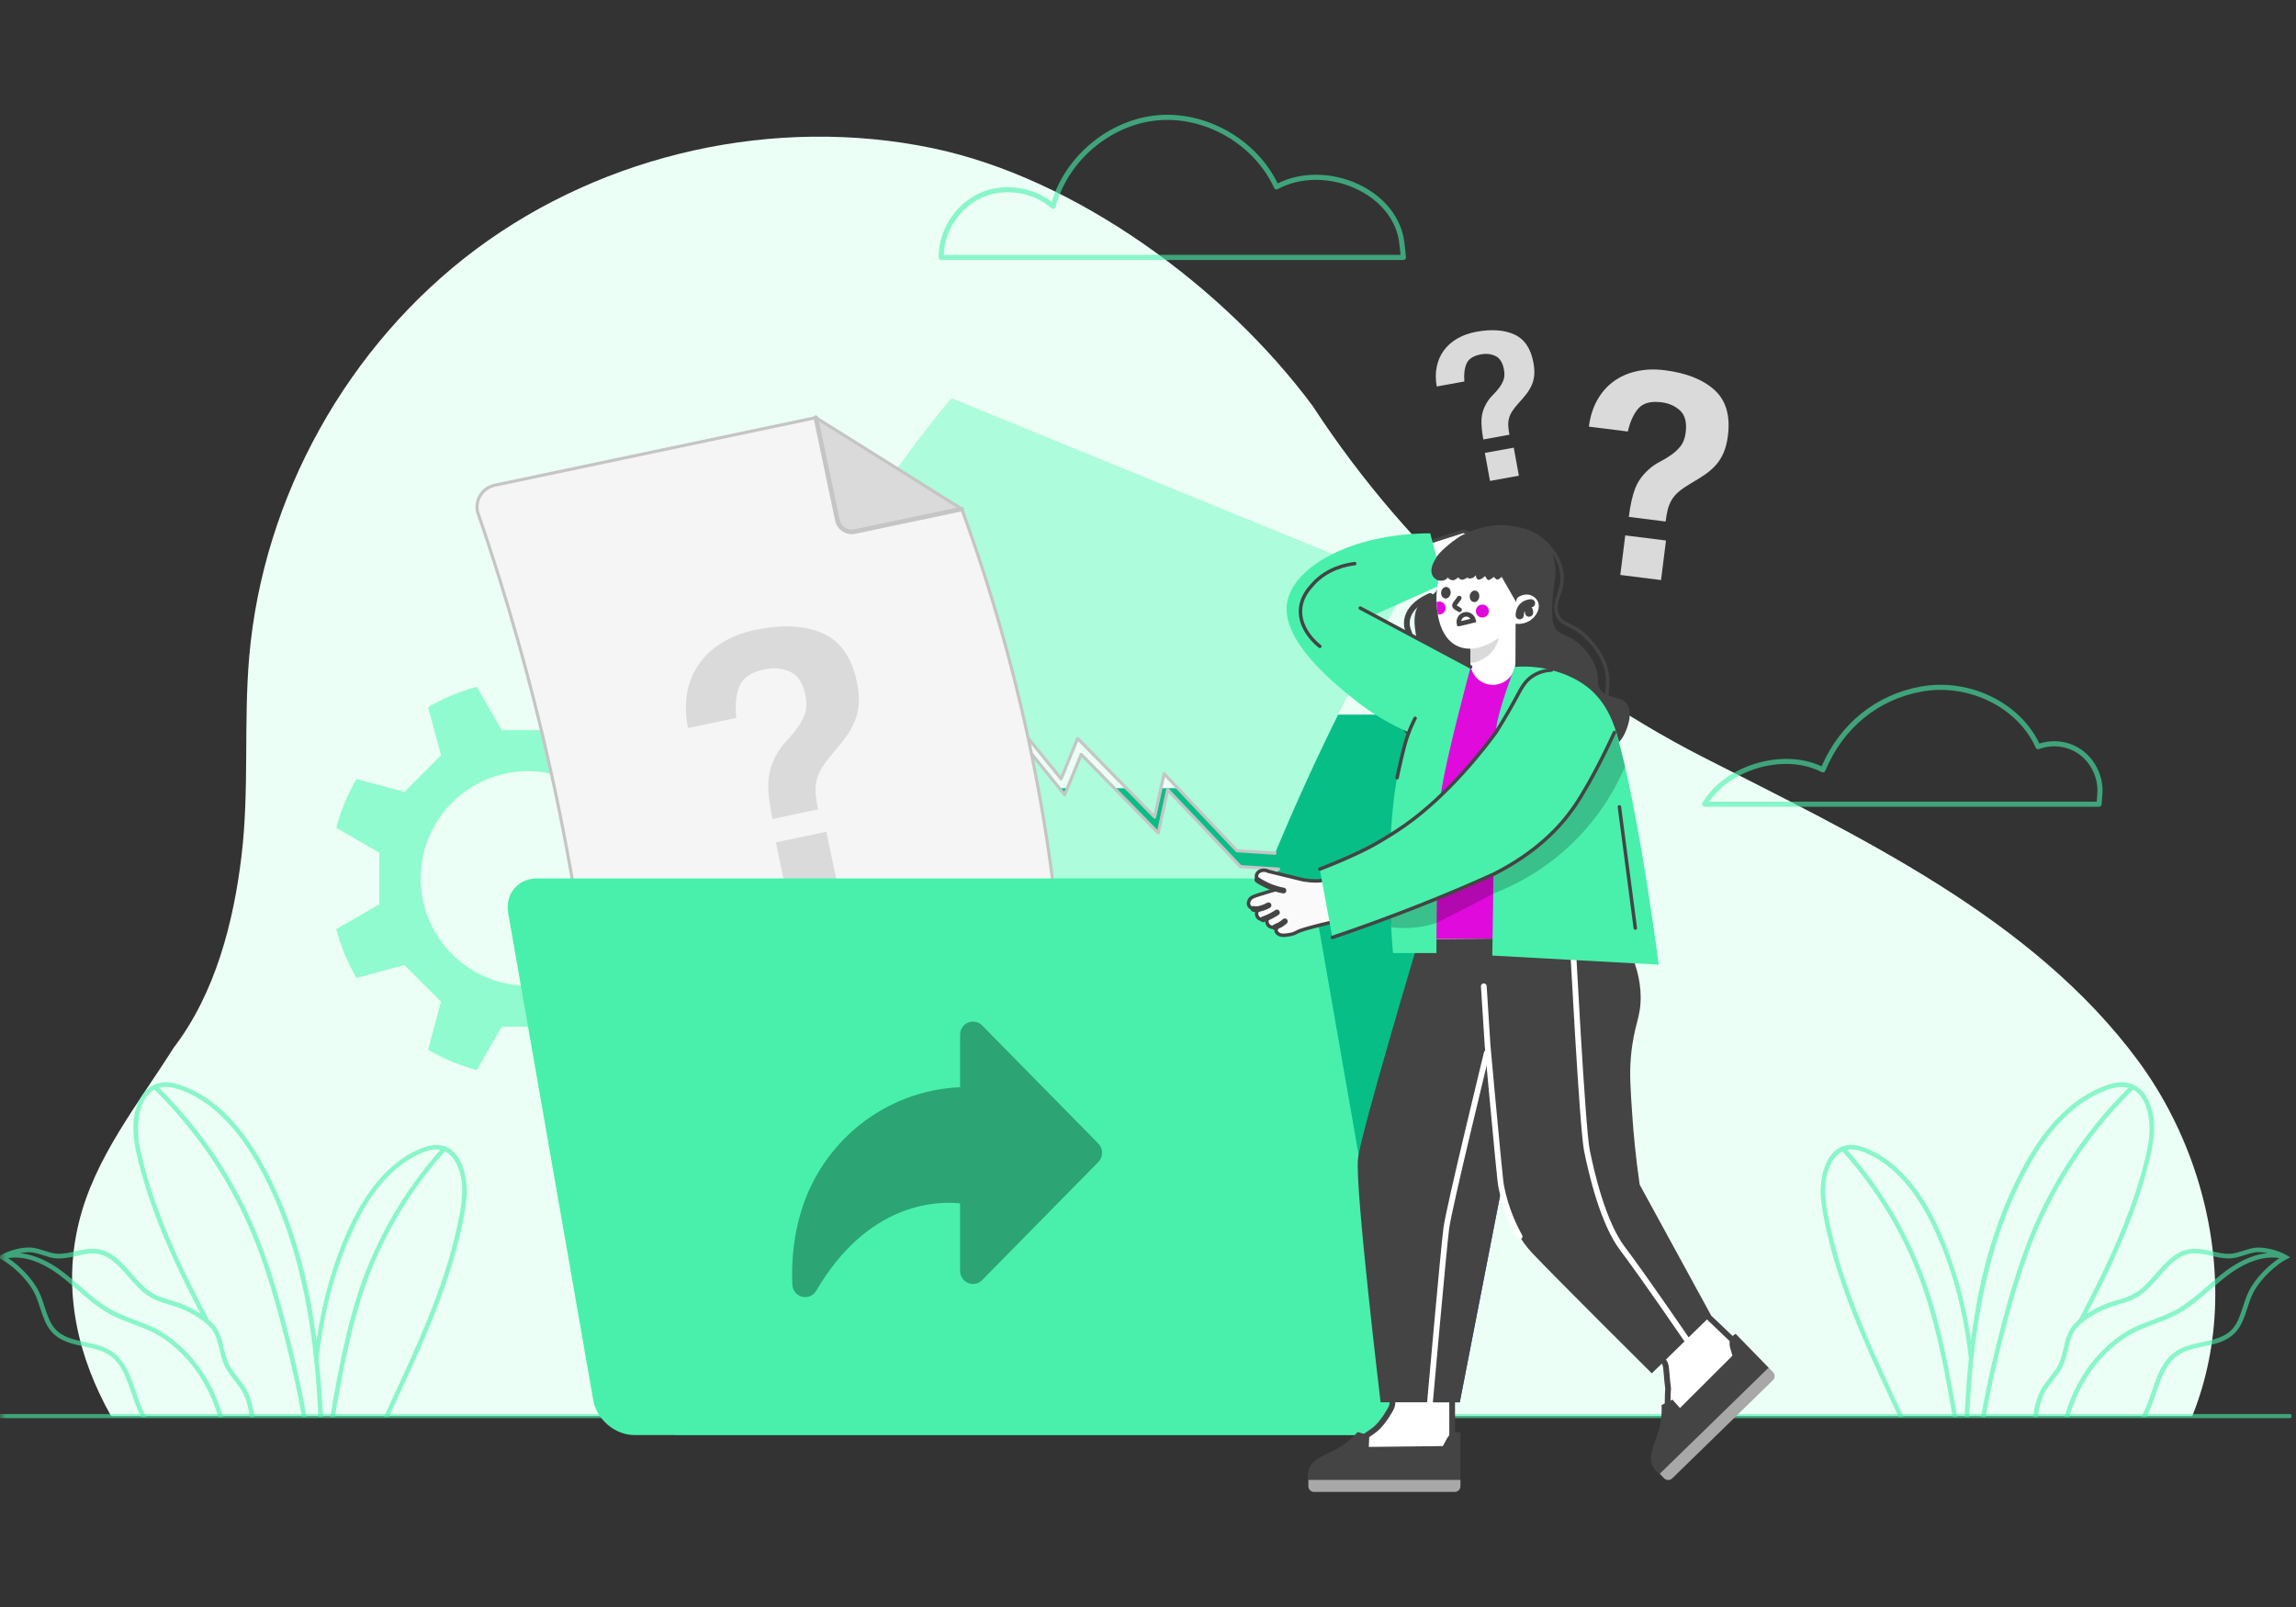 <svg width="200" height="140" viewBox="0 0 200 140" fill="none" xmlns="http://www.w3.org/2000/svg">
<rect x="0" y="0" width="200" height="140" fill="#333333" stroke="none"/>
<mask id="mask0_177_636" style="mask-type:alpha" maskUnits="userSpaceOnUse" x="0" y="0" width="200" height="140">
<rect width="200" height="140" fill="#D9D9D9"/>
</mask>
<g mask="url(#mask0_177_636)">
<path d="M190.961 123.37C192.222 120.252 192.874 116.891 192.961 113.473C193.134 106.109 190.715 98.483 186.266 92.44C177.013 79.894 161.782 72.82 148.27 65.919C134.609 58.918 122.804 48.312 114.401 35.452V35.444C106.667 24.976 93.658 15.485 81.193 12.9C67.516 10.07 52.699 13.355 41.495 21.69C30.302 30.028 22.914 43.292 21.71 57.202C21.214 62.964 21.726 68.793 21.041 74.535C20.356 80.281 18.779 86.513 15.123 91.284C12.002 96.229 8.238 100.867 6.868 106.507C5.404 112.509 6.804 118.255 9.68 123.37H190.961Z" fill="#ECFFF7"/>
<path d="M122.247 22.648H81.984C81.862 22.648 81.762 22.55 81.762 22.428C81.737 20.098 83.201 17.795 85.32 16.829C87.334 15.909 89.87 16.226 91.615 17.584C92.822 13.552 96.649 10.402 100.849 10.036C105.09 9.666 109.439 12.158 111.295 15.979C113.322 14.959 115.969 14.97 118.269 16.023C120.385 16.991 121.839 18.675 122.253 20.64C122.345 21.075 122.464 22.35 122.469 22.404C122.475 22.466 122.453 22.529 122.412 22.575C122.372 22.62 122.31 22.648 122.247 22.648ZM82.208 22.204H122.001C121.96 21.806 121.879 21.035 121.817 20.734C121.43 18.907 120.069 17.341 118.082 16.429C115.828 15.398 113.23 15.416 111.298 16.48C111.244 16.51 111.179 16.515 111.122 16.496C111.062 16.477 111.016 16.434 110.989 16.377C109.271 12.602 105.025 10.123 100.887 10.48C96.752 10.84 92.995 14.015 91.951 18.031C91.932 18.107 91.875 18.166 91.802 18.188C91.729 18.209 91.648 18.193 91.591 18.142C89.972 16.71 87.472 16.339 85.507 17.235C83.61 18.101 82.279 20.123 82.211 22.206L82.208 22.204Z" fill="#48F0AC" fill-opacity="0.6"/>
<path d="M182.845 70.282H148.492C148.414 70.282 148.341 70.239 148.3 70.171C148.259 70.103 148.259 70.016 148.3 69.949C150.189 66.677 155.258 65.148 158.676 66.764C160.299 63.021 163.452 60.49 167.363 59.803C171.555 59.067 175.936 61.197 177.649 64.777C178.964 64.361 180.374 64.593 181.454 65.419C182.596 66.29 183.257 67.778 183.132 69.213L183.064 70.079C183.056 70.195 182.959 70.284 182.843 70.284L182.845 70.282ZM148.893 69.838H182.64L182.691 69.175C182.802 67.887 182.212 66.552 181.186 65.77C180.174 64.999 178.837 64.807 177.611 65.262C177.503 65.302 177.379 65.251 177.333 65.143C175.763 61.633 171.511 59.527 167.444 60.242C163.609 60.915 160.532 63.435 158.998 67.153C158.973 67.21 158.927 67.256 158.868 67.278C158.808 67.299 158.743 67.294 158.689 67.267C155.58 65.641 150.863 66.918 148.898 69.838H148.893Z" fill="#48F0AC" fill-opacity="0.6"/>
<path d="M39.063 100.015C39.02 99.99 38.976 99.966 38.936 99.95C38.873 99.917 38.792 99.879 38.711 99.86C38.492 99.785 38.254 99.747 38.008 99.747C37.529 99.747 36.993 99.888 36.368 100.174C34.335 101.105 32.563 102.918 31.107 105.562C30.82 106.082 30.546 106.637 30.268 107.257C28.982 110.133 28.097 113.254 27.57 116.769C27.434 115.695 27.272 114.628 27.085 113.595C26.46 110.187 25.513 107.024 24.265 104.196C23.919 103.416 23.559 102.667 23.175 101.942C21.591 98.943 19.83 96.848 17.786 95.536C17.191 95.154 16.561 94.838 15.911 94.599C15.513 94.453 14.986 94.285 14.439 94.285C14.377 94.285 14.312 94.285 14.249 94.291C13.987 94.307 13.73 94.372 13.492 94.475C13.416 94.502 13.337 94.54 13.264 94.583C12.839 94.816 12.479 95.189 12.225 95.658C11.197 97.53 11.662 99.744 12.225 101.849C12.942 104.534 14.025 107.389 15.532 110.583C16.068 111.716 16.666 112.915 17.459 114.434C16.918 114.084 16.293 113.765 15.7 113.54C15.405 113.432 15.104 113.34 14.823 113.259L14.777 113.246C14.285 113.097 13.776 112.942 13.326 112.68C12.62 112.271 12.036 111.6 11.47 110.953C10.68 110.044 9.86 109.105 8.699 108.853C8.493 108.81 8.282 108.788 8.057 108.788C7.535 108.788 7.037 108.902 6.523 109.021C6.047 109.129 5.595 109.229 5.14 109.229C4.899 109.229 4.675 109.2 4.458 109.143C4.277 109.094 4.096 109.037 3.92 108.978C3.581 108.87 3.235 108.759 2.875 108.704C2.756 108.688 2.629 108.68 2.499 108.68C1.676 108.68 0.632 109.013 0.069 109.349L-0.237 109.535L0.085 109.695C0.87 110.093 2.345 111.316 3.021 112.685C3.211 113.07 3.351 113.489 3.514 113.995C3.746 114.707 3.987 115.443 4.488 116.014C5.235 116.866 6.344 117.099 7.327 117.305C8.139 117.475 8.98 117.651 9.643 118.147C10.61 118.866 11.026 120.09 11.465 121.389C11.697 122.065 11.935 122.766 12.271 123.407L12.296 123.456H12.75L12.677 123.324C12.328 122.685 12.082 121.96 11.846 121.261C11.408 119.968 10.953 118.631 9.881 117.83C9.151 117.281 8.263 117.097 7.403 116.915C6.393 116.701 5.441 116.498 4.786 115.754C4.334 115.232 4.114 114.555 3.876 113.817C3.736 113.378 3.589 112.926 3.381 112.512C2.783 111.311 1.619 110.201 0.71 109.606C0.916 109.573 1.124 109.557 1.338 109.557C2.81 109.557 4.201 110.358 5.11 111.032C5.671 111.446 6.209 111.914 6.731 112.366C7.57 113.094 8.439 113.844 9.421 114.406C10.111 114.799 10.861 115.08 11.586 115.354C12.344 115.638 13.129 115.933 13.827 116.352C15.224 117.194 17.751 119.229 19.002 123.397L19.02 123.459H19.437L19.405 123.345C18.125 119.007 15.492 116.888 14.038 116.009C13.308 115.567 12.504 115.267 11.73 114.978C11.021 114.712 10.287 114.436 9.624 114.06C8.677 113.519 7.825 112.78 6.999 112.066C6.472 111.608 5.925 111.135 5.354 110.712C4.477 110.063 3.165 109.3 1.733 109.178C2.009 109.121 2.272 109.091 2.504 109.091C2.615 109.091 2.723 109.097 2.824 109.113C3.14 109.159 3.462 109.262 3.798 109.367C3.987 109.43 4.174 109.489 4.363 109.538C4.615 109.606 4.872 109.638 5.151 109.638C5.671 109.638 6.169 109.524 6.68 109.408C7.156 109.3 7.606 109.197 8.06 109.197C8.258 109.197 8.439 109.216 8.62 109.254C9.651 109.478 10.393 110.328 11.175 111.224C11.762 111.898 12.371 112.593 13.134 113.037C13.621 113.319 14.157 113.481 14.671 113.635L14.829 113.681C15.072 113.754 15.324 113.83 15.565 113.922C16.225 114.171 17.183 114.653 17.897 115.248C18.081 115.402 18.247 115.562 18.398 115.741L18.466 115.684L18.425 115.779C18.596 115.992 18.736 116.252 18.845 116.544L18.85 116.642H18.874C18.964 116.904 19.029 117.18 19.099 117.47L19.123 117.57C19.245 118.101 19.364 118.577 19.578 119.01C19.803 119.478 20.13 119.897 20.42 120.266L20.468 120.33C20.679 120.604 20.899 120.885 21.096 121.221C21.148 121.307 21.191 121.394 21.248 121.51C21.475 122 21.646 122.647 21.743 123.378L21.754 123.456H22.157L22.143 123.356C22.106 123.061 22.062 122.807 22.014 122.579C21.908 122.098 21.776 121.684 21.619 121.348C21.608 121.324 21.599 121.305 21.575 121.256C21.54 121.188 21.505 121.121 21.456 121.037C21.448 121.018 21.437 120.996 21.426 120.985C21.221 120.636 20.966 120.309 20.739 120.019C20.647 119.9 20.552 119.781 20.463 119.659C20.23 119.356 20.062 119.094 19.935 118.837C19.854 118.669 19.792 118.501 19.74 118.322C19.651 118.06 19.586 117.781 19.516 117.483L19.429 117.502L19.497 117.41C19.353 116.802 19.172 116.044 18.688 115.462C18.55 115.297 18.382 115.134 18.214 115.002C17.832 114.287 17.459 113.562 17.091 112.84C15.492 109.695 14.347 107.07 13.483 104.577C12.969 103.089 12.569 101.693 12.26 100.31C12.019 99.233 11.965 98.326 12.087 97.452C12.23 96.41 12.572 95.641 13.102 95.171C13.213 95.076 13.324 94.995 13.446 94.927C17.24 98.648 20.26 103.203 22.189 108.101C23.313 110.948 24.119 113.9 24.825 116.666C25.413 118.967 25.905 121.229 26.292 123.383L26.306 123.456H26.712L26.693 123.351C26.354 121.467 25.943 119.521 25.464 117.567C24.82 114.942 24.014 111.857 22.907 108.853C21.954 106.263 20.728 103.784 19.264 101.481C17.724 99.059 15.906 96.8 13.857 94.764C14.033 94.719 14.225 94.694 14.425 94.694C14.829 94.694 15.291 94.789 15.795 94.978C18.044 95.809 20.07 97.628 21.819 100.391C22.171 100.943 22.517 101.541 22.847 102.166C25.207 106.672 26.685 111.982 27.361 118.406C27.396 118.75 27.431 119.094 27.464 119.448L27.545 120.385C27.61 121.256 27.67 122.203 27.727 123.37L27.732 123.453H28.043L28.135 123.429L28.13 123.334C28.035 121.481 27.913 119.843 27.756 118.355C28.132 115.08 28.796 112.182 29.78 109.497C30.046 108.777 30.33 108.087 30.622 107.441C31.859 104.686 33.288 102.729 34.993 101.454C35.472 101.097 35.972 100.797 36.478 100.559C36.947 100.339 37.456 100.136 38.013 100.136C38.129 100.136 38.243 100.147 38.357 100.172C35.179 103.752 32.714 108.028 31.223 112.545C30.343 115.213 29.762 118.006 29.264 120.625C29.109 121.437 28.952 122.328 28.79 123.348L28.774 123.451H29.172L29.183 123.375C29.272 122.828 29.364 122.284 29.461 121.74C29.894 119.337 30.449 116.507 31.266 113.746C31.967 111.359 32.933 109.035 34.135 106.843C35.426 104.491 36.982 102.293 38.763 100.315C39.158 100.51 39.496 100.862 39.742 101.335C40.646 103.097 40.183 105.2 39.775 107.056L39.761 107.113C39.231 109.503 38.438 111.968 37.269 114.869C36.297 117.278 35.188 119.676 34.113 121.995L33.442 123.448H33.875L34.5 122.098C35.328 120.309 36.186 118.458 36.974 116.615C38.303 113.497 39.212 110.918 39.84 108.499C40.145 107.316 40.476 105.92 40.624 104.54C40.722 103.638 40.643 102.729 40.4 101.909C40.21 101.278 39.826 100.437 39.066 100.004L39.063 100.015Z" fill="#48F0AC" fill-opacity="0.6"/>
<path d="M199.16 109.34C198.624 109.018 197.579 108.685 196.759 108.685C196.629 108.685 196.502 108.694 196.383 108.71C196.026 108.764 195.68 108.875 195.339 108.983C195.163 109.04 194.981 109.097 194.8 109.146C194.581 109.205 194.359 109.232 194.118 109.232C193.661 109.232 193.211 109.129 192.703 109.016C192.221 108.905 191.723 108.791 191.201 108.791C190.973 108.791 190.765 108.813 190.559 108.856C189.396 109.108 188.578 110.047 187.788 110.956C187.223 111.606 186.638 112.274 185.932 112.683C185.485 112.945 184.974 113.099 184.481 113.246L184.435 113.259C184.154 113.34 183.851 113.432 183.558 113.54C182.966 113.765 182.343 114.084 181.802 114.434C182.595 112.915 183.193 111.716 183.729 110.583C185.236 107.392 186.319 104.537 187.036 101.849C187.599 99.744 188.064 97.53 187.036 95.658C186.781 95.187 186.421 94.816 185.999 94.583C185.929 94.54 185.85 94.502 185.775 94.475C185.531 94.369 185.274 94.307 185.012 94.291C184.947 94.285 184.884 94.285 184.822 94.285C184.273 94.285 183.748 94.453 183.347 94.599C182.7 94.84 182.07 95.154 181.472 95.536C179.429 96.848 177.664 98.943 176.097 101.92L176.07 101.955L176.065 101.966C175.697 102.667 175.337 103.414 174.99 104.193C173.745 107.021 172.796 110.185 172.17 113.592C171.984 114.626 171.821 115.692 171.686 116.766C171.161 113.251 170.276 110.131 168.991 107.254C168.712 106.637 168.438 106.082 168.152 105.56C166.693 102.916 164.923 101.103 162.891 100.172C162.263 99.885 161.727 99.744 161.251 99.744C161.002 99.744 160.766 99.782 160.552 99.855C160.485 99.871 160.414 99.901 160.328 99.944C160.279 99.963 160.236 99.988 160.192 100.012C159.432 100.445 159.048 101.287 158.858 101.917C158.612 102.737 158.536 103.646 158.634 104.548C158.783 105.922 159.099 107.262 159.419 108.507C160.046 110.926 160.956 113.505 162.284 116.623C163.072 118.466 163.93 120.317 164.761 122.108L165.383 123.453H165.816L165.145 122.003C164.071 119.684 162.961 117.286 161.989 114.875C160.82 111.974 160.027 109.508 159.497 107.119L159.486 107.062C159.078 105.205 158.612 103.1 159.516 101.338C159.762 100.864 160.098 100.513 160.496 100.318C162.276 102.296 163.832 104.493 165.123 106.845C166.325 109.037 167.288 111.359 167.992 113.752C168.812 116.509 169.364 119.34 169.797 121.743C169.894 122.287 169.986 122.831 170.076 123.378L170.087 123.453H170.484L170.468 123.351C170.306 122.339 170.152 121.448 169.995 120.628C169.499 118.011 168.917 115.218 168.038 112.547C166.547 108.031 164.084 103.755 160.904 100.174C161.018 100.15 161.137 100.139 161.264 100.139C161.805 100.139 162.314 100.342 162.782 100.561C163.288 100.799 163.789 101.103 164.268 101.457C165.973 102.732 167.402 104.688 168.639 107.443C168.931 108.09 169.215 108.78 169.48 109.5C170.468 112.185 171.131 115.08 171.505 118.339C171.348 119.846 171.226 121.481 171.131 123.361L171.126 123.456H171.532L171.537 123.372C171.594 122.217 171.651 121.267 171.718 120.387L171.8 119.446C171.832 119.094 171.867 118.75 171.902 118.398C172.579 111.982 174.057 106.675 176.416 102.169C176.747 101.544 177.09 100.946 177.445 100.394C179.193 97.633 181.223 95.812 183.472 94.981C183.978 94.792 184.438 94.697 184.841 94.697C185.041 94.697 185.231 94.721 185.409 94.767C183.358 96.802 181.539 99.062 180.002 101.484C178.538 103.784 177.312 106.263 176.36 108.853C175.253 111.857 174.446 114.945 173.802 117.567C173.323 119.524 172.912 121.47 172.574 123.351L172.555 123.456H172.961L172.974 123.383C173.358 121.232 173.854 118.972 174.438 116.666C175.145 113.9 175.951 110.948 177.074 108.101C179.004 103.203 182.027 98.648 185.818 94.927C185.94 94.995 186.051 95.073 186.162 95.168C186.692 95.641 187.033 96.407 187.177 97.452C187.298 98.326 187.244 99.233 187.003 100.31C186.695 101.693 186.294 103.089 185.78 104.577C184.917 107.073 183.769 109.698 182.173 112.84C181.805 113.562 181.431 114.287 181.071 114.975C180.879 115.134 180.714 115.297 180.576 115.462C180.089 116.044 179.91 116.799 179.759 117.44L179.742 117.511C179.68 117.781 179.613 118.06 179.523 118.325C179.472 118.501 179.41 118.669 179.328 118.834C179.201 119.094 179.033 119.356 178.798 119.659C178.709 119.778 178.617 119.897 178.525 120.017C178.3 120.303 178.046 120.631 177.845 120.972C177.829 120.994 177.816 121.018 177.797 121.056C177.756 121.126 177.715 121.205 177.669 121.291C177.661 121.307 177.653 121.326 177.648 121.343C177.488 121.681 177.356 122.098 177.25 122.579C177.199 122.812 177.155 123.066 177.12 123.356L177.107 123.456H177.51L177.521 123.378C177.615 122.647 177.789 122 178.029 121.483C178.073 121.391 178.116 121.307 178.165 121.224L178.189 121.183C178.362 120.885 178.581 120.604 178.793 120.33L178.844 120.263C179.134 119.895 179.461 119.475 179.686 119.007C179.899 118.571 180.018 118.098 180.138 117.576L180.162 117.47C180.232 117.172 180.3 116.894 180.389 116.626L180.411 116.566C180.527 116.244 180.665 115.984 180.836 115.77L180.879 115.716C181.02 115.554 181.182 115.394 181.366 115.243C182.081 114.645 183.041 114.166 183.702 113.917C183.943 113.825 184.194 113.749 184.438 113.676L184.597 113.627C185.112 113.47 185.647 113.31 186.135 113.029C186.898 112.585 187.507 111.89 188.094 111.216C188.879 110.317 189.618 109.47 190.649 109.246C190.827 109.208 191.011 109.189 191.209 109.189C191.663 109.189 192.113 109.292 192.619 109.405C193.1 109.516 193.598 109.63 194.118 109.63C194.397 109.63 194.654 109.597 194.906 109.53C195.095 109.481 195.282 109.422 195.496 109.351C195.807 109.254 196.129 109.151 196.445 109.105C196.546 109.089 196.654 109.083 196.765 109.083C196.998 109.083 197.26 109.113 197.533 109.17C196.102 109.292 194.789 110.055 193.912 110.704C193.341 111.127 192.795 111.6 192.264 112.06C191.439 112.775 190.586 113.513 189.639 114.055C188.979 114.431 188.245 114.707 187.536 114.972C186.76 115.262 185.959 115.562 185.228 116.003C183.772 116.88 181.142 119.002 179.862 123.34L179.826 123.453H180.243L180.262 123.391C181.512 119.224 184.04 117.189 185.436 116.347C186.132 115.927 186.917 115.632 187.68 115.348C188.402 115.078 189.152 114.796 189.842 114.404C190.825 113.844 191.693 113.091 192.532 112.363C193.054 111.911 193.593 111.443 194.153 111.029C195.063 110.355 196.456 109.554 197.926 109.554C198.137 109.554 198.348 109.57 198.554 109.603C197.644 110.198 196.481 111.308 195.885 112.509C195.677 112.926 195.531 113.381 195.382 113.838C195.149 114.555 194.93 115.232 194.481 115.754C193.826 116.498 192.873 116.701 191.858 116.915C191 117.094 190.115 117.281 189.385 117.83C188.313 118.634 187.858 119.971 187.42 121.261C187.182 121.962 186.936 122.688 186.587 123.324L186.513 123.456H186.968L186.992 123.407C187.325 122.769 187.566 122.068 187.802 121.386C188.24 120.092 188.654 118.869 189.623 118.149C190.286 117.654 191.125 117.478 191.94 117.308C192.922 117.102 194.031 116.869 194.778 116.017C195.279 115.446 195.52 114.712 195.75 114.003L195.763 113.96C195.912 113.492 196.053 113.072 196.242 112.688C196.922 111.319 198.397 110.093 199.179 109.698L199.501 109.538L199.165 109.338L199.16 109.34Z" fill="#48F0AC" fill-opacity="0.6"/>
<path d="M199.629 123.37C199.629 123.471 199.55 123.549 199.455 123.549H-0.198C-0.293 123.549 -0.371 123.468 -0.371 123.37C-0.371 123.322 -0.353 123.276 -0.32 123.243C-0.288 123.211 -0.244 123.192 -0.198 123.192H199.455C199.55 123.192 199.629 123.273 199.629 123.37Z" fill="#48F0AC" fill-opacity="0.6"/>
<path d="M58.883 74.279L62.7 72.077C62.3 70.577 61.704 69.158 60.941 67.848L56.692 68.988L53.508 65.805L54.643 61.567C53.33 60.807 51.908 60.211 50.405 59.817L48.215 63.611H43.71L41.531 59.837C40.028 60.24 38.606 60.839 37.29 61.607L38.416 65.805L35.232 68.988L31.049 67.868C30.284 69.184 29.688 70.612 29.291 72.117L33.038 74.282V78.787L29.288 80.946C29.685 82.455 30.284 83.879 31.049 85.195L35.229 84.075L38.413 87.259L37.29 91.453C38.603 92.222 40.025 92.821 41.531 93.224L43.707 89.453H48.212L50.4 93.241C51.902 92.847 53.324 92.251 54.64 91.491L53.506 87.259L56.689 84.075L60.935 85.212C61.698 83.903 62.297 82.483 62.697 80.984L58.883 78.781V74.276V74.279ZM45.992 85.871C40.834 85.871 36.648 81.689 36.648 76.527C36.648 71.366 40.831 67.183 45.992 67.183C51.154 67.183 55.337 71.366 55.337 76.527C55.337 81.689 51.154 85.871 45.992 85.871Z" fill="#8FFBCE"/>
<path d="M58.784 76.529V72.237C58.784 70.265 60.672 68.668 62.998 68.668H106.676L109.724 63.334C110.101 62.674 110.893 62.254 111.76 62.254H122.01C123.26 62.254 124.27 63.112 124.27 64.168V119.709C124.221 120.239 124.002 121.865 122.675 123.247C120.839 125.161 118.363 125.046 117.992 125.023H58.784V76.529Z" fill="#07BE87"/>
<path d="M107.742 74.112L101.401 67.413L100.58 71.184L93.87 64.333L92.431 67.854L87.448 61.711L83.17 64.069L79.454 57.649L75.392 60.888L70.075 54.926C74.163 45.965 79.051 39.237 82.882 34.695C96.136 40.112 109.389 45.53 122.642 50.948C118.782 57.6 114.775 65.407 111.07 74.334L107.745 74.112H107.742Z" fill="#ADFCDB"/>
<path d="M79.767 59.034L83.483 65.453L87.761 63.096L92.744 69.239L94.183 65.718L100.893 72.569L101.714 68.798L108.055 75.497L111.38 75.718C111.331 75.839 111.279 75.954 111.23 76.075C107.275 85.656 104.474 94.588 102.462 102.467L62.702 86.214C63.206 79.541 64.706 69.797 69.248 58.916C69.62 58.026 70 57.16 70.385 56.313L75.702 62.275L79.764 59.037L79.767 59.034Z" fill="#ADFCDB"/>
<path d="M111.069 74.335L107.745 74.113L101.403 67.412L100.582 71.186L93.872 64.334L92.433 67.855L87.45 61.709" stroke="#C5C5C5" stroke-width="0.27" stroke-linecap="round" stroke-linejoin="round"/>
<path d="M111.379 75.715L108.054 75.496L101.712 68.795L100.892 72.569L94.181 65.718L92.742 69.235L87.759 63.092" stroke="#C5C5C5" stroke-width="0.27" stroke-linecap="round" stroke-linejoin="round"/>
<path d="M43.091 42.273C42.043 42.495 41.372 43.523 41.594 44.57C44.026 51.626 46.378 59.683 48.304 68.659C50.357 78.227 51.54 87.059 52.19 94.889C52.216 95.016 52.372 95.683 53.028 96.112C53.443 96.383 53.964 96.495 54.484 96.386L91.13 88.668C92.177 88.447 92.848 87.419 92.627 86.371C92.163 79.097 91.092 70.648 88.907 61.41C87.413 55.1 85.632 49.395 83.778 44.343C79.54 41.689 75.303 39.038 71.066 36.383L43.091 42.273Z" fill="#F5F5F5"/>
<path d="M74.451 46.31L83.78 44.347L71.068 36.388L72.951 45.334C73.095 46.019 73.768 46.457 74.451 46.313V46.31Z" fill="#DADADA"/>
<path d="M71.064 36.383L72.947 45.33C73.091 46.015 73.764 46.453 74.447 46.309L83.776 44.346" stroke="#C5C5C5" stroke-width="0.4" stroke-linecap="round" stroke-linejoin="round"/>
<path d="M67.286 71.337C67.015 70.056 66.897 69.002 66.926 68.179C66.958 67.356 67.185 66.558 67.614 65.787C67.859 65.326 68.155 64.912 68.509 64.543C68.863 64.175 69.18 63.795 69.462 63.406C69.744 63.018 69.963 62.603 70.118 62.163C70.274 61.722 70.288 61.187 70.156 60.556C69.931 59.491 69.482 58.809 68.806 58.51C68.129 58.21 67.389 58.144 66.586 58.314C65.435 58.556 64.71 59.045 64.41 59.776C64.111 60.511 64.022 61.429 64.139 62.54L59.934 63.426C59.709 62.361 59.681 61.36 59.845 60.416C60.009 59.474 60.348 58.631 60.861 57.888C61.373 57.145 62.047 56.515 62.879 56C63.711 55.484 64.672 55.11 65.757 54.883C68.103 54.388 70.058 54.477 71.615 55.148C73.176 55.818 74.18 57.229 74.635 59.379C74.782 60.076 74.84 60.698 74.808 61.25C74.776 61.803 74.664 62.318 74.471 62.802C74.278 63.285 74.013 63.755 73.679 64.212C73.345 64.67 72.957 65.148 72.519 65.649C72.119 66.118 71.805 66.544 71.578 66.918C71.35 67.295 71.198 67.673 71.12 68.052C71.043 68.433 71.019 68.818 71.057 69.207C71.094 69.596 71.163 70.03 71.264 70.508L67.289 71.346L67.286 71.337ZM68.481 77.656L67.582 73.387L71.981 72.46L72.879 76.729L68.481 77.656Z" fill="#DADADA"/>
<path d="M43.091 42.273C42.043 42.495 41.372 43.523 41.594 44.57C44.026 51.626 46.378 59.683 48.304 68.659C50.357 78.227 51.54 87.059 52.19 94.889C52.216 95.016 52.372 95.683 53.028 96.112C53.443 96.383 53.964 96.495 54.484 96.386L91.13 88.668C92.177 88.447 92.848 87.419 92.627 86.371C92.163 79.097 91.092 70.648 88.907 61.41C87.413 55.1 85.632 49.395 83.778 44.343C79.54 41.689 75.303 39.038 71.066 36.383L43.091 42.273Z" stroke="#C5C5C5" stroke-width="0.27" stroke-linecap="round" stroke-linejoin="round"/>
<path d="M46.782 76.528H111.099C112.778 76.528 114.378 77.89 114.672 79.568L122.076 121.979C122.369 123.658 121.244 125.019 119.565 125.019H55.248C53.57 125.019 51.969 123.658 51.675 121.979L44.272 79.568C43.978 77.89 45.103 76.528 46.782 76.528Z" fill="#48F0AC"/>
<path d="M126.494 121.631V129H115.531L115.778 127.137L115.834 127.102C115.934 127.041 116.077 126.952 116.25 126.844C116.598 126.628 117.066 126.334 117.553 126.024C118.04 125.715 118.545 125.389 118.964 125.108C119.377 124.831 119.724 124.587 119.881 124.445C120.184 124.173 120.487 123.78 120.727 123.425C120.965 123.072 121.158 122.729 121.229 122.55C121.274 122.434 121.291 122.296 121.297 122.172C121.303 122.044 121.299 121.909 121.291 121.788C121.287 121.733 121.283 121.68 121.278 121.631H126.494Z" fill="white" stroke="#444444" stroke-width="0.5"/>
<path d="M127.217 124.808C127.079 124.77 126.871 124.736 126.65 124.799C126.074 124.963 125.924 125.628 125.677 125.982L119.234 126.054C119.249 125.729 119.26 125.401 119.275 125.075C118.941 124.966 118.604 124.857 118.27 124.75C117.567 125.533 116.885 125.988 116.367 126.264C115.575 126.687 114.545 127.021 114.128 127.735C113.923 128.081 113.914 128.435 113.912 128.498C113.909 128.679 113.903 128.936 114.087 129.103C114.223 129.229 114.398 129.247 114.479 129.249C118.635 129.224 122.795 129.198 126.952 129.172C127.099 129.172 127.217 129.054 127.217 128.907V124.808Z" fill="#444444"/>
<path d="M126.721 129.975H114.464C114.191 129.975 113.969 129.753 113.969 129.48V128.93H127.216V129.48C127.216 129.753 126.995 129.975 126.721 129.975Z" fill="#A8A8A8"/>
<path d="M144.457 118.16L148.536 114.459L153.62 119.309L145.28 126.871L145.28 126.224H145.28L145.28 126.221L145.03 126.224L145.28 126.221L145.28 126.221L145.28 126.22L145.28 126.218L145.28 126.208L145.28 126.17L145.278 126.026C145.276 125.902 145.274 125.723 145.272 125.506C145.268 125.072 145.263 124.486 145.261 123.878C145.256 122.649 145.263 121.361 145.304 121.016L145.308 120.985L145.304 120.954C145.24 120.474 145.208 120.076 145.182 119.749C145.178 119.7 145.174 119.653 145.17 119.607C145.156 119.433 145.142 119.278 145.123 119.147C145.105 119.019 145.08 118.896 145.037 118.794C144.989 118.679 144.903 118.572 144.822 118.486C144.737 118.395 144.639 118.308 144.549 118.234C144.517 118.208 144.486 118.183 144.457 118.16Z" fill="white" stroke="#444444" stroke-width="0.5"/>
<path d="M151.188 116.201C151.064 116.27 150.892 116.388 150.774 116.59C150.477 117.108 150.834 117.689 150.903 118.115L146.341 122.664C146.122 122.422 145.903 122.177 145.684 121.935C145.368 122.091 145.051 122.246 144.737 122.405C144.78 123.455 144.611 124.258 144.432 124.817C144.159 125.672 143.655 126.631 143.856 127.434C143.954 127.822 144.19 128.084 144.236 128.13C144.36 128.263 144.536 128.447 144.783 128.441C144.967 128.435 145.106 128.329 145.166 128.274C148.125 125.352 151.085 122.431 154.044 119.512C154.147 119.411 154.15 119.244 154.05 119.137L151.188 116.201Z" fill="#444444"/>
<path d="M154.438 120.241L145.661 128.797C145.465 128.988 145.151 128.984 144.96 128.789L144.577 128.395L154.063 119.148L154.446 119.541C154.637 119.737 154.633 120.05 154.438 120.241Z" fill="#A8A8A8"/>
<path d="M129.581 91.47C129.581 91.47 125.971 105.244 125.752 108.808C125.534 112.372 124.563 122.168 124.563 122.168H127.157L130.796 103.502L129.578 91.47H129.581Z" fill="#1E54CB"/>
<path d="M141.884 45.028C142.013 43.995 142.197 43.172 142.433 42.561C142.67 41.951 143.05 41.41 143.571 40.941C143.873 40.658 144.204 40.425 144.567 40.238C144.929 40.051 145.266 39.85 145.577 39.631C145.888 39.412 146.161 39.156 146.394 38.865C146.628 38.574 146.774 38.174 146.838 37.665C146.944 36.807 146.783 36.176 146.354 35.773C145.925 35.37 145.384 35.132 144.736 35.048C143.807 34.93 143.136 35.108 142.718 35.583C142.304 36.056 141.996 36.726 141.797 37.593L138.406 37.167C138.513 36.309 138.752 35.546 139.12 34.878C139.489 34.213 139.964 33.666 140.542 33.24C141.121 32.814 141.792 32.515 142.552 32.345C143.311 32.172 144.129 32.143 145.007 32.253C146.901 32.492 148.346 33.065 149.345 33.974C150.344 34.884 150.735 36.205 150.517 37.941C150.448 38.502 150.327 38.986 150.16 39.392C149.993 39.798 149.774 40.158 149.503 40.471C149.233 40.785 148.91 41.07 148.542 41.326C148.171 41.583 147.756 41.842 147.296 42.104C146.872 42.354 146.527 42.59 146.259 42.815C145.991 43.039 145.776 43.284 145.62 43.549C145.462 43.813 145.347 44.099 145.272 44.401C145.197 44.703 145.137 45.048 145.088 45.434L141.881 45.031L141.884 45.028ZM141.141 50.089L141.573 46.643L145.122 47.089L144.69 50.535L141.141 50.089Z" fill="#DADADA"/>
<path d="M129.209 38.289C129.076 37.555 129.024 36.956 129.053 36.487C129.082 36.017 129.226 35.568 129.482 35.136C129.629 34.88 129.804 34.647 130.012 34.443C130.219 34.238 130.403 34.028 130.57 33.812C130.737 33.596 130.867 33.363 130.962 33.116C131.057 32.868 131.074 32.563 131.008 32.203C130.895 31.596 130.651 31.199 130.271 31.017C129.891 30.836 129.471 30.787 129.013 30.87C128.354 30.991 127.933 31.256 127.752 31.668C127.571 32.079 127.504 32.6 127.556 33.234L125.153 33.671C125.04 33.064 125.04 32.491 125.15 31.959C125.259 31.426 125.463 30.951 125.766 30.537C126.068 30.122 126.462 29.774 126.943 29.494C127.424 29.215 127.977 29.017 128.598 28.904C129.94 28.66 131.048 28.74 131.926 29.146C132.801 29.552 133.351 30.369 133.575 31.599C133.647 31.996 133.67 32.353 133.645 32.664C133.619 32.978 133.547 33.268 133.429 33.542C133.311 33.812 133.152 34.077 132.957 34.331C132.758 34.584 132.531 34.852 132.274 35.128C132.038 35.39 131.854 35.626 131.719 35.836C131.583 36.046 131.491 36.259 131.44 36.475C131.388 36.691 131.37 36.907 131.385 37.129C131.399 37.35 131.431 37.598 131.483 37.871L129.209 38.286V38.289ZM129.79 41.898L129.344 39.457L131.86 39L132.306 41.441L129.79 41.898Z" fill="#DADADA"/>
<path d="M123.606 81.823C123.606 81.823 118.589 98.513 118.295 100.92C118.001 103.326 120.261 122.167 120.261 122.167H127.158L130.797 103.502C130.797 103.502 131.266 106.847 133.497 109.196C135.728 111.545 143.886 119.645 143.886 119.645L149.05 114.596L142.83 103.208C142.478 100.787 142.291 98.741 142.188 97.204C142.021 94.774 141.94 93.559 142.061 92.12C142.312 89.198 142.965 88.697 142.913 86.708C142.882 85.49 142.585 83.757 141.339 81.668C135.429 81.719 129.519 81.771 123.606 81.823Z" fill="#444444"/>
<path d="M132.371 107.718C131.853 106.791 131.177 105.357 130.797 103.501C130.719 103.123 130.687 102.885 130.472 100.665C130.184 97.694 129.962 95.262 129.95 95.124C129.867 94.208 129.74 92.818 129.582 91.094C129.582 91.094 129.363 87.682 129.251 85.924" stroke="white" stroke-width="0.5" stroke-linecap="round" stroke-linejoin="round"/>
<path d="M136.974 81.668C136.974 81.668 137.832 98.225 138.229 100.206C138.626 102.186 139.634 106.542 141.341 108.787C143.048 111.033 146.914 116.683 146.914 116.683" stroke="white" stroke-width="0.5" stroke-linecap="round" stroke-linejoin="round"/>
<path d="M129.512 91.726C129.512 91.726 126.216 105.215 125.983 107.012C125.749 108.805 124.563 122.165 124.563 122.165" stroke="white" stroke-width="0.5" stroke-linecap="round" stroke-linejoin="round"/>
<path d="M128.76 47.865H128.698L128.654 47.909L126.959 49.599L125.61 49.867L124.24 47.316L127.45 46.29L131.64 47.495L131.574 47.865H128.76Z" fill="#FAFAFA" stroke="#444444" stroke-width="0.3"/>
<path d="M127.135 46.749C127.88 46.337 129.774 45.427 132.02 45.868C132.711 46.003 133.974 46.254 134.769 47.319C135.195 47.892 135.313 48.464 135.408 48.948C135.676 50.333 135.218 50.885 135.209 53.194C135.209 54.057 135.27 54.392 135.474 54.711C135.868 55.33 136.364 55.223 137.213 55.811C137.331 55.891 138.525 56.743 139.018 58.185C139.369 59.219 139.003 59.513 139.415 60.077C140.048 60.952 141.154 60.575 141.703 61.309C142.345 62.164 141.62 63.707 141.528 63.905C139.772 67.65 128.689 69.45 123.905 64.611C123.738 64.441 120.992 61.605 121.792 59.639C122.252 58.505 123.729 58.059 123.729 56.735C123.729 56.162 123.453 56.13 123.312 55.151C123.211 54.452 123.076 53.511 123.554 52.754C124.109 51.873 125.027 51.988 125.186 51.28C125.312 50.724 124.8 50.428 124.702 49.835C124.596 49.193 124.979 48.217 127.14 46.749H127.135Z" fill="#444444"/>
<path d="M134.561 47.223C135.174 47.819 135.891 48.726 136.046 49.918C136.262 51.59 135.18 52.359 135.649 53.539C136.081 54.621 137.109 54.259 138.464 55.793C138.888 56.271 139.815 57.316 140.005 58.807C140.163 60.053 139.705 60.799 140.223 61.271C140.223 61.271 139.777 61.779 141.277 62.059" stroke="#444444" stroke-width="0.3" stroke-linecap="round" stroke-linejoin="round"/>
<path d="M124.58 51.919C123.846 52.247 122.911 52.811 122.623 53.77C122.277 54.919 123.216 55.474 123.02 56.784C122.761 58.511 120.801 58.641 120.841 60.261C120.864 61.096 121.14 61.804 122.073 63.033C122.842 64.047 123.711 64.516 123.898 64.617C124.218 64.787 124.503 64.899 124.713 64.968" stroke="#444444" stroke-width="0.5" stroke-linecap="round" stroke-linejoin="round"/>
<path d="M124.578 46.461C117.618 46.493 112.525 49.438 112.105 52.613C111.682 55.8 115.957 59.303 117.738 60.762C119.638 62.32 121.463 63.261 122.733 63.816L128.11 58.097L119.633 53.594L125.753 50.857L124.581 46.458L124.578 46.461Z" fill="#48F0AC"/>
<path d="M131.96 58.099H128.109C127.046 58.727 125.512 59.829 124.283 61.646C122.858 63.75 122.484 65.86 122.222 68.693C121.934 71.833 121.81 76.399 122.288 81.819L141.658 81.664V71.626C141.563 69.093 141.267 67.012 140.985 65.492C140.53 63.039 140.156 62.273 139.753 61.678C138.607 59.979 136.972 59.248 136.232 58.92C134.502 58.148 132.916 58.068 131.966 58.102L131.96 58.099Z" fill="#DF0ADB"/>
<path d="M130.038 59.662C131.12 59.665 132.001 58.793 132.007 57.708L132.024 53.488L128.1 53.473L128.083 57.693C128.08 58.776 128.952 59.657 130.038 59.662Z" fill="white"/>
<path d="M128.085 56.511L130.638 55.199C130.612 55.42 130.468 56.456 129.556 57.17C128.974 57.628 128.361 57.732 128.079 57.761V56.508L128.085 56.511Z" fill="#DADADA"/>
<path d="M132.116 52.179C132.128 52.115 132.298 52.018 132.349 51.986C132.436 51.931 132.531 51.885 132.629 51.853C132.819 51.793 133.032 51.779 133.227 51.822C133.619 51.911 133.964 52.239 134.031 52.642C134.068 52.875 134.013 53.117 133.915 53.333C133.766 53.656 133.51 53.926 133.202 54.105C132.945 54.251 132.655 54.335 132.361 54.352C132.303 54.355 131.699 54.341 131.705 54.318C131.843 53.604 131.981 52.89 132.119 52.176L132.116 52.179Z" fill="white"/>
<path d="M132.653 52.221C132.607 52.535 132.33 54.196 130.833 55.37C130.557 55.586 128.723 57.023 127.045 56.323C124.889 55.422 125.125 51.881 125.139 51.688C125.191 51.041 125.341 49.132 126.924 48.113C128.214 47.281 129.613 47.587 129.811 47.635C130.022 47.684 131.351 48.021 132.166 49.325C132.906 50.508 132.73 51.706 132.653 52.221Z" fill="white"/>
<path d="M126.363 51.689C126.328 51.965 126.115 52.167 125.888 52.138C125.66 52.109 125.502 51.862 125.537 51.585C125.571 51.309 125.784 51.108 126.012 51.136C126.239 51.165 126.397 51.413 126.363 51.689Z" fill="#444444"/>
<path d="M128.857 52.002C128.823 52.279 128.61 52.48 128.382 52.451C128.155 52.423 127.996 52.175 128.031 51.899C128.066 51.622 128.279 51.421 128.506 51.45C128.733 51.478 128.892 51.726 128.857 52.002Z" fill="#444444"/>
<path d="M127.113 52.106L126.73 52.621C126.661 52.716 126.687 52.852 126.788 52.912L127.139 53.125" stroke="#444444" stroke-width="0.4" stroke-linecap="round" stroke-linejoin="round"/>
<path d="M129.689 53.305C129.649 53.616 129.367 53.835 129.056 53.797C128.745 53.757 128.526 53.475 128.563 53.164C128.601 52.853 128.886 52.634 129.197 52.672C129.508 52.709 129.726 52.994 129.689 53.305Z" fill="#DF0ADB"/>
<path d="M132.38 53.6C132.38 53.536 132.374 53.116 132.711 52.814C132.976 52.575 133.284 52.561 133.367 52.558" stroke="#444444" stroke-width="0.71" stroke-linecap="round" stroke-linejoin="round"/>
<path d="M132.677 52.895C132.697 52.893 132.922 52.861 133.08 53.034C133.21 53.175 133.198 53.347 133.195 53.376" stroke="#444444" stroke-width="0.71" stroke-linecap="round" stroke-linejoin="round"/>
<path d="M125.435 52.409C125.329 52.394 125.225 52.415 125.133 52.455C125.145 52.76 125.173 53.129 125.24 53.517C125.257 53.52 125.274 53.529 125.294 53.529C125.605 53.569 125.887 53.347 125.928 53.036C125.968 52.725 125.746 52.443 125.435 52.403V52.409Z" fill="#DF0ADB"/>
<path d="M124.75 49.321C124.675 49.56 124.655 49.822 124.745 50.055C124.834 50.288 125.032 50.475 125.268 50.553C125.571 50.651 125.936 50.573 126.123 50.305C126.123 50.305 126.216 50.487 126.469 50.544C126.722 50.602 127.01 50.308 127.013 50.305C127.001 50.317 127.246 50.49 127.272 50.498C127.35 50.521 127.433 50.507 127.508 50.478C127.548 50.461 127.848 50.337 127.848 50.282C127.848 50.478 128.248 50.383 128.326 50.328C128.375 50.294 128.559 50.158 128.559 50.092C128.559 50.092 128.55 50.455 128.78 50.495C129.011 50.536 129.365 50.181 129.365 50.181C129.365 50.181 129.514 50.527 129.653 50.536C129.794 50.544 130.122 50.256 130.122 50.256C130.122 50.256 130.154 50.305 130.321 50.455C130.485 50.605 130.807 50.256 130.807 50.256L132.076 52.467C132.076 52.467 132.059 52.159 132.249 52.024C132.439 51.889 132.695 51.831 132.695 51.831C132.762 51.762 132.773 51.52 132.788 51.428C132.811 51.281 132.825 51.132 132.828 50.982C132.831 50.711 132.796 50.438 132.716 50.179C132.56 49.669 132.246 49.223 131.892 48.834C131.147 48.014 130.165 47.366 129.074 47.119C128.694 47.032 128.303 46.992 127.914 47.006C127.353 47.027 126.834 47.222 126.351 47.504C125.648 47.913 125.001 48.521 124.745 49.321H124.75Z" fill="#444444"/>
<path d="M127.098 54.356L128.362 54.054C128.284 53.697 127.944 53.469 127.613 53.527C127.253 53.587 126.997 53.97 127.095 54.356H127.098Z" fill="white" stroke="#444444" stroke-width="0.4"/>
<path d="M136.535 68.633C133.547 73.322 130.334 75.524 127.98 76.664C123.083 79.033 114.087 80.582 113.016 81.181C112.636 81.394 112.418 81.42 111.977 81.471C111.822 81.489 111.571 81.509 111.358 81.362C111.301 81.322 111.197 81.253 111.168 81.135C111.116 80.927 111.304 80.66 111.304 80.66C111.26 80.694 111.114 80.795 110.906 80.792C110.846 80.792 110.636 80.778 110.495 80.625C110.331 80.45 110.313 80.144 110.463 79.882C110.175 80.15 109.784 80.147 109.597 79.957C109.476 79.833 109.409 79.603 109.499 79.404C109.559 79.266 109.674 79.194 109.72 79.168C109.614 79.197 109.326 79.263 109.05 79.12C108.972 79.079 108.842 79.01 108.782 78.866C108.693 78.653 108.825 78.431 108.848 78.391C108.978 78.172 109.199 78.095 109.582 77.971C110.365 77.718 111.211 77.476 111.211 77.476L109.683 76.854C109.481 76.658 109.395 76.388 109.473 76.177C109.588 75.875 110.051 75.685 110.486 75.907C111.476 76.149 112.467 76.391 113.454 76.632C113.454 76.632 114.43 76.834 115.247 76.701C116.065 76.569 122.127 73.1 123.325 72.182C124.522 71.264 129.701 66.404 129.701 66.404L136.535 68.63V68.633Z" fill="#FAFAFA" stroke="#444444" stroke-width="0.3"/>
<path opacity="0.2" d="M125.056 77.586L125.128 80.401C125.954 79.99 126.789 79.569 127.629 79.135C128.461 78.706 129.279 78.277 130.082 77.845V75.568L125.056 77.583V77.586Z" fill="black"/>
<path d="M109.524 76.65C109.637 76.728 109.783 76.82 109.962 76.921C110.276 77.097 110.555 77.218 110.756 77.292C111.027 77.396 111.378 77.505 111.799 77.583" stroke="#444444" stroke-width="0.5" stroke-linecap="round" stroke-linejoin="round"/>
<path d="M109.191 79.179C109.191 79.179 109.332 79.254 109.715 79.173C110.098 79.09 110.498 78.868 110.498 78.868" stroke="#444444" stroke-width="0.5" stroke-linecap="round" stroke-linejoin="round"/>
<path d="M110.021 80.091C110.021 80.091 110.168 80.056 110.533 79.889C110.896 79.722 111.233 79.495 111.233 79.495" stroke="#444444" stroke-width="0.5" stroke-linecap="round" stroke-linejoin="round"/>
<path d="M111.058 80.776C111.058 80.776 111.366 80.649 111.542 80.546C111.718 80.442 111.916 80.264 111.916 80.264" stroke="#444444" stroke-width="0.5" stroke-linecap="round" stroke-linejoin="round"/>
<path d="M128.108 58.1C128.108 58.1 125.929 66.131 125.528 69.079C125.128 72.027 125.123 83.029 125.123 83.029H121.343C121.196 81.365 120.445 72.338 122.117 65.78C122.941 62.559 124.095 60.927 125.301 59.838C126.34 58.9 127.402 58.382 128.102 58.1H128.108Z" fill="#48F0AC"/>
<path opacity="0.2" d="M121.181 80.777C121.769 80.854 122.543 80.897 123.435 80.785C124.097 80.702 124.665 80.555 125.125 80.402C125.137 79.694 125.148 78.986 125.163 78.278L121.052 79.876L121.184 80.777H121.181Z" fill="black"/>
<path d="M144.493 84.044C143.272 74.818 141.913 67.828 140.995 64.483C140.635 63.171 140.016 61.233 138.304 59.877C137.256 59.048 136.087 58.663 135.647 58.522C134.118 58.032 132.782 58.038 131.959 58.101C131.959 58.101 130.333 62.221 130.304 63.804C128.922 65.871 126.841 68.447 123.807 70.842C120.473 73.476 117.226 74.918 114.961 75.716L116.06 81.663C116.06 81.663 125.278 78.497 130.102 76.153C130.042 80.002 129.99 83.249 129.99 83.249L144.487 84.041L144.493 84.044Z" fill="#48F0AC"/>
<path opacity="0.2" d="M130.084 77.847L130.11 76.154C133.51 74.407 135.464 72.32 136.475 71.051C137.868 69.298 138.924 67.265 139.368 66.407C139.966 65.253 140.404 64.251 140.703 63.511C140.988 64.597 141.276 65.682 141.561 66.767C140.887 68.35 139.566 70.91 137.068 73.359C134.445 75.933 131.713 77.22 130.081 77.847H130.084Z" fill="black"/>
<path d="M135.144 58.377C134.738 58.4 134.128 58.497 133.535 58.874C132.827 59.326 132.53 59.937 132.084 60.766C131.701 61.477 131.117 62.519 130.308 63.803C129.534 64.856 126.292 69.186 122.308 71.955C120.662 73.098 119.219 73.843 119.219 73.843C117.294 74.837 114.965 75.715 114.965 75.715" stroke="#444444" stroke-width="0.3" stroke-linecap="round" stroke-linejoin="round"/>
<path d="M123.268 62.576C123.268 62.576 122.703 63.606 122.347 64.968C121.99 66.329 121.699 67.754 121.699 67.754" stroke="#444444" stroke-width="0.3" stroke-linecap="round" stroke-linejoin="round"/>
<path d="M128.109 58.102L118.488 52.973" stroke="#444444" stroke-width="0.3" stroke-linecap="round" stroke-linejoin="round"/>
<path d="M118.006 49.103C117.335 49.184 115.616 49.489 114.353 50.908C113.996 51.308 113.403 51.976 113.296 52.972C113.098 54.849 114.807 56.188 114.969 56.308" stroke="#444444" stroke-width="0.3" stroke-linecap="round" stroke-linejoin="round"/>
<path d="M141.063 70.29L142.448 80.852" stroke="#444444" stroke-width="0.3" stroke-linecap="round" stroke-linejoin="round"/>
<path d="M140.622 63.821C140.622 63.821 138.768 67.931 137.084 70.344C135.901 72.039 133.852 74.262 130.109 76.156C128.074 77.074 125.935 77.984 123.699 78.87C121.07 79.912 118.523 80.839 116.067 81.665" stroke="#444444" stroke-width="0.3" stroke-linecap="round" stroke-linejoin="round"/>
<g clip-path="url(#clip0_177_636)">
<path d="M95.67 99.621L85.551 89.335C85.229 89.009 84.747 88.91 84.326 89.087C83.905 89.263 83.632 89.681 83.632 90.143V94.719C77.162 94.988 71.518 99.429 69.71 105.791C68.928 108.55 68.988 110.791 69.011 111.636L69.015 111.857C69.015 112.372 69.353 112.823 69.84 112.959C69.94 112.986 70.04 113 70.139 113C70.529 113 70.899 112.793 71.105 112.443C75.559 104.833 81.459 104.617 83.632 104.832V110.714C83.632 111.176 83.905 111.594 84.326 111.77C84.747 111.949 85.23 111.849 85.551 111.522L95.67 101.237C96.11 100.79 96.11 100.068 95.67 99.621Z" fill="#2CA473"/>
</g>
</g>
<defs>
<clipPath id="clip0_177_636">
<rect width="27" height="24" fill="white" transform="translate(69 89)"/>
</clipPath>
</defs>
</svg>
